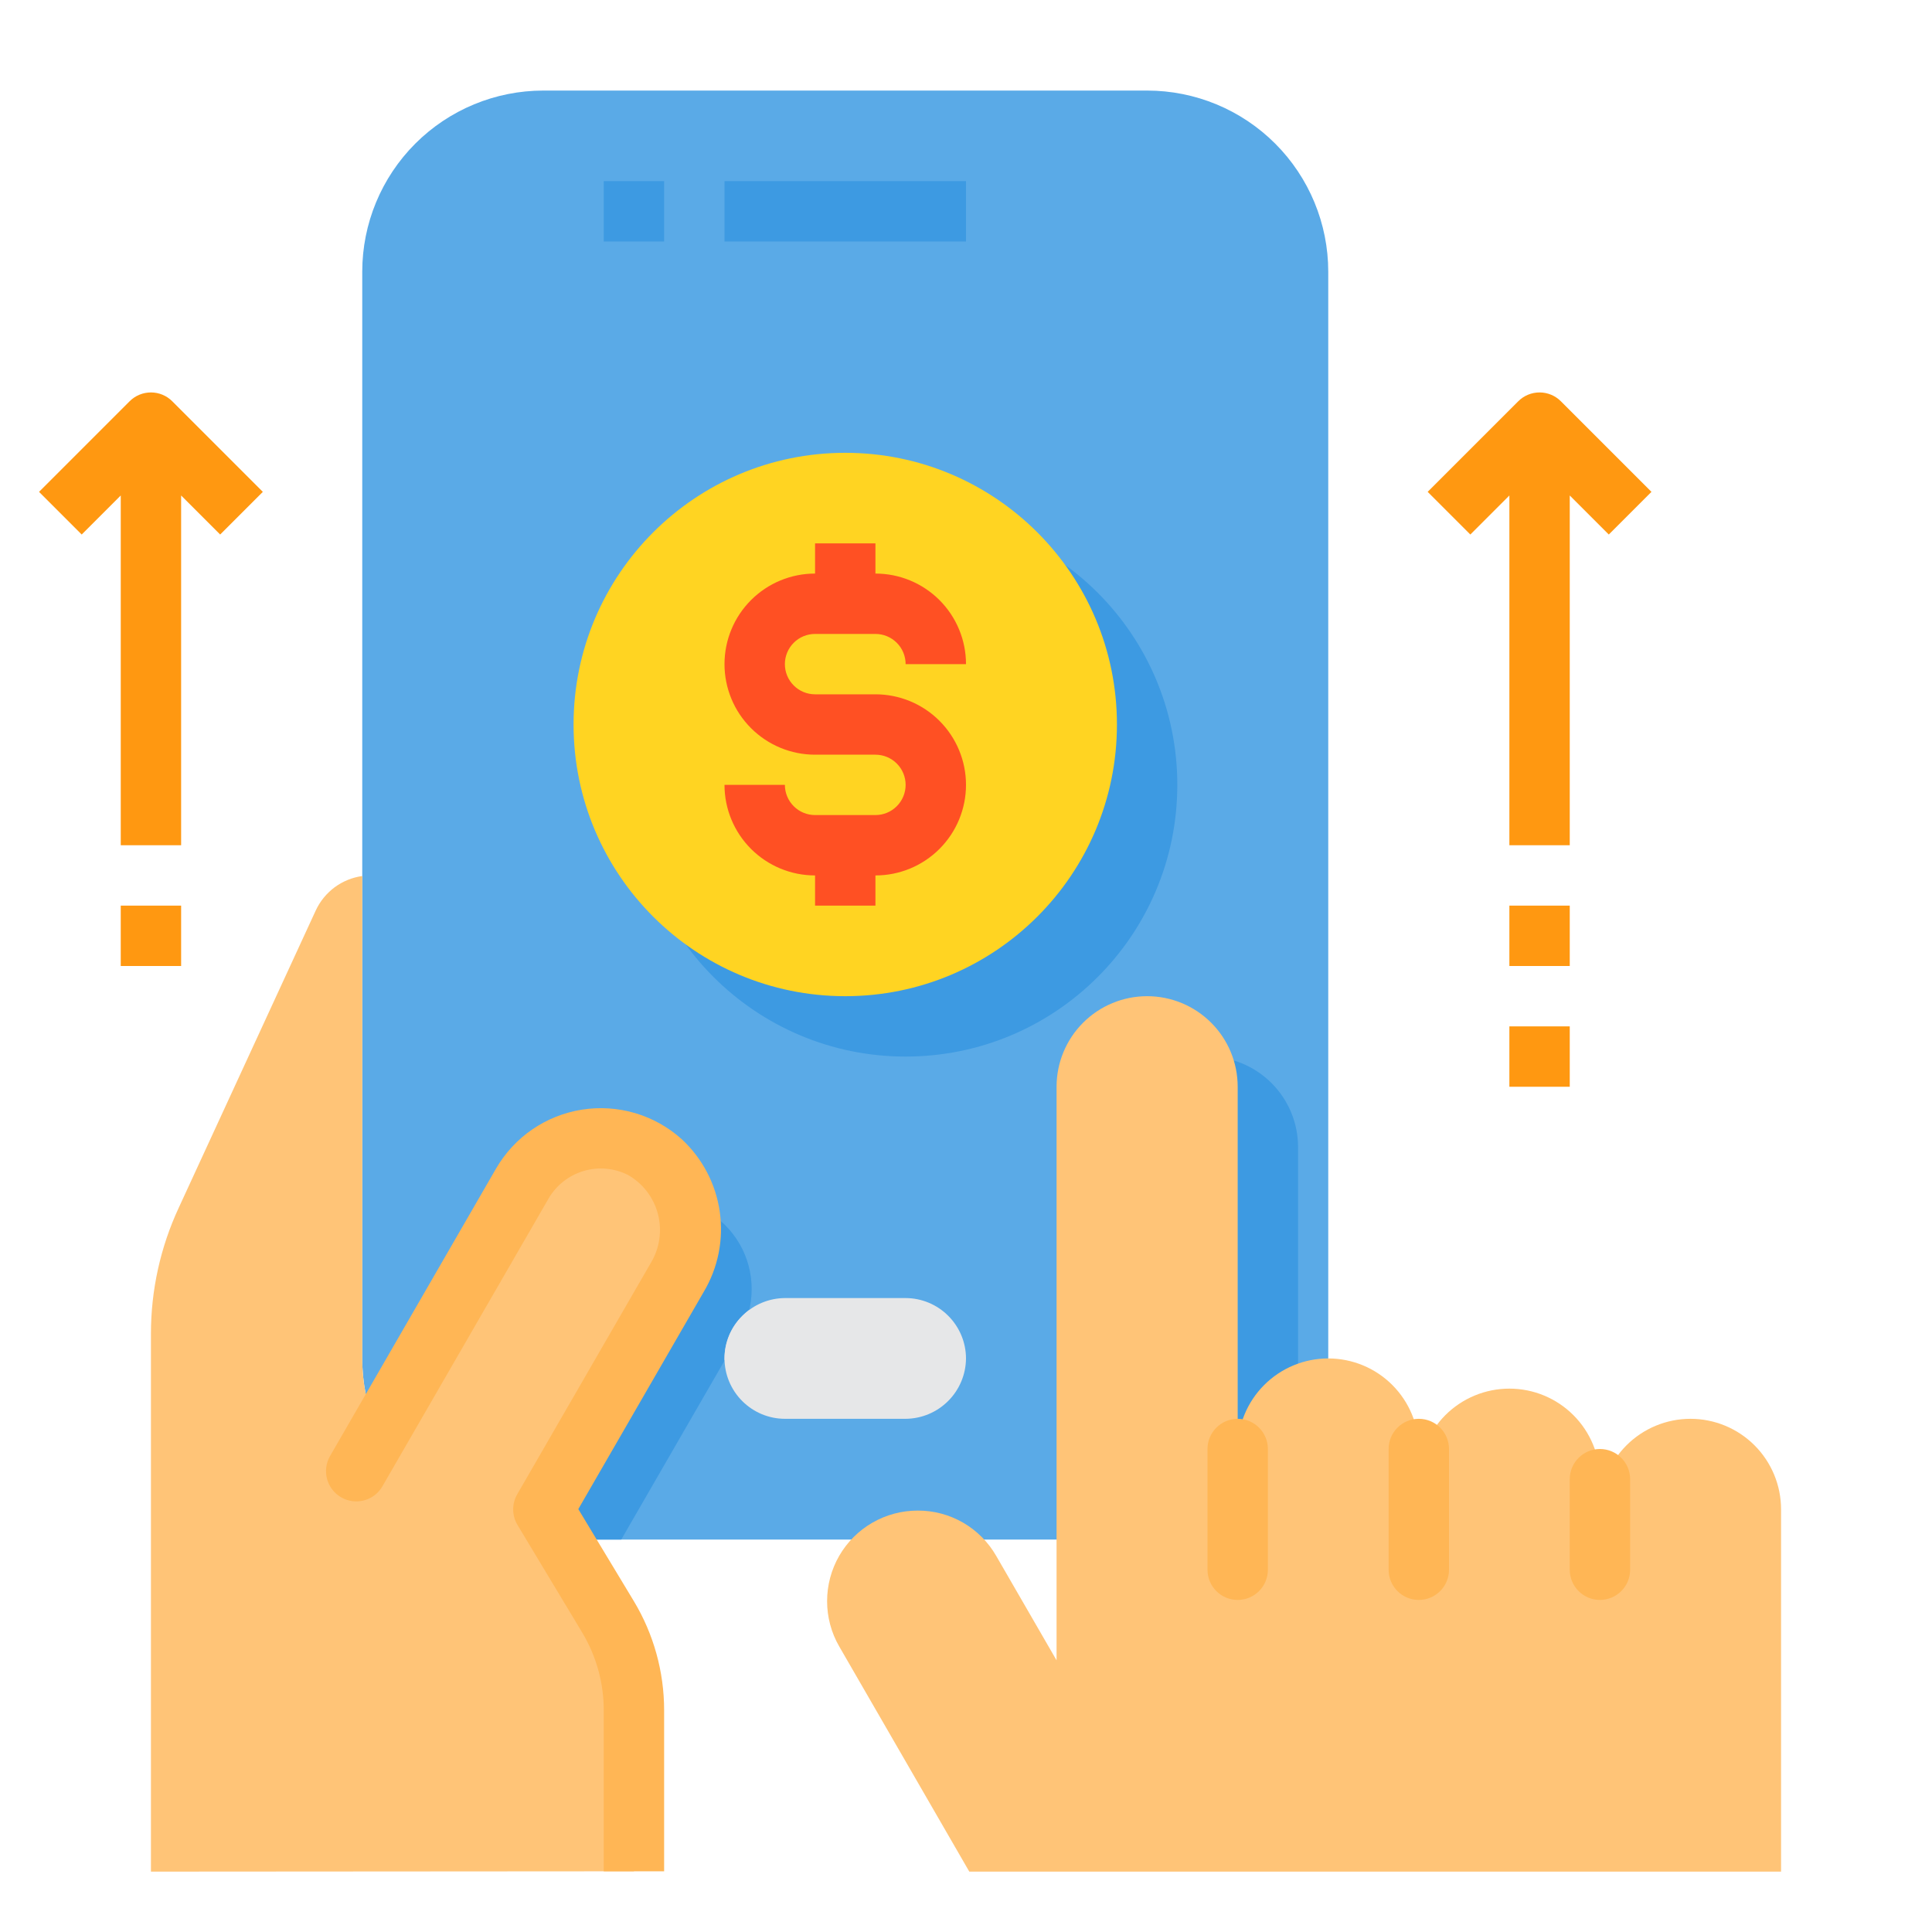 <svg width="48" height="48" viewBox="0 0 48 48" fill="none" xmlns="http://www.w3.org/2000/svg">
<path d="M33 6.75V33.75C33.004 34.634 32.742 35.498 32.25 36.233C31.841 36.853 31.284 37.362 30.63 37.714C29.975 38.066 29.243 38.251 28.5 38.25H13.5C12.909 38.251 12.323 38.135 11.777 37.909C11.231 37.683 10.735 37.351 10.317 36.933C9.899 36.515 9.567 36.019 9.341 35.473C9.115 34.926 8.999 34.341 9 33.75V6.75C9 5.557 9.474 4.412 10.318 3.568C11.162 2.724 12.306 2.25 13.5 2.25H28.5C29.694 2.25 30.838 2.724 31.682 3.568C32.526 4.412 33 5.557 33 6.75Z" fill="#5AAAE7"/>
<path d="M18.675 32.032C18.675 32.427 18.572 32.815 18.375 33.157L15.435 38.25H13.95L13.5 37.5L16.875 31.657C17.072 31.315 17.175 30.927 17.175 30.532C17.177 30.311 17.144 30.091 17.078 29.88C17.244 29.925 17.402 29.994 17.55 30.082C17.893 30.279 18.178 30.563 18.376 30.906C18.573 31.248 18.677 31.637 18.675 32.032Z" fill="#3D9AE2"/>
<path d="M32.25 28.5V36.233C31.841 36.853 31.284 37.362 30.63 37.714C29.975 38.066 29.243 38.251 28.5 38.25H27.75V28.5C27.75 27.903 27.987 27.331 28.409 26.909C28.831 26.487 29.403 26.25 30 26.25C30.597 26.25 31.169 26.487 31.591 26.909C32.013 27.331 32.25 27.903 32.25 28.5Z" fill="#3D9AE2"/>
<path d="M18.615 32.542C18.567 32.759 18.486 32.966 18.375 33.157L18 33.803V33.75C17.999 33.553 18.038 33.358 18.114 33.176C18.19 32.995 18.302 32.83 18.442 32.693C18.496 32.639 18.554 32.588 18.615 32.542Z" fill="#D8D7DA"/>
<path d="M17.175 30.532C17.176 30.037 17.012 29.555 16.711 29.161C16.409 28.768 15.986 28.485 15.507 28.357C15.028 28.228 14.52 28.262 14.062 28.452C13.605 28.642 13.222 28.978 12.975 29.407L9.398 35.602C9.135 35.02 8.999 34.389 9 33.75V21.765C8.751 21.799 8.515 21.896 8.313 22.045C8.112 22.195 7.951 22.392 7.845 22.62L4.44 30.008C3.984 30.99 3.749 32.06 3.75 33.142V46.5L15.75 46.492V42.487C15.748 41.671 15.525 40.87 15.105 40.17L13.95 38.25L13.5 37.5L16.875 31.657C17.072 31.315 17.175 30.927 17.175 30.532Z" fill="#FFC477"/>
<path d="M22.5 32.25C22.898 32.251 23.278 32.41 23.559 32.691C23.84 32.972 23.999 33.352 24 33.75C23.997 34.147 23.838 34.527 23.557 34.807C23.277 35.088 22.897 35.247 22.5 35.25H19.5C19.102 35.249 18.722 35.09 18.441 34.809C18.16 34.528 18.001 34.148 18 33.75C18.003 33.353 18.162 32.973 18.443 32.693C18.723 32.412 19.103 32.253 19.5 32.25H22.5Z" fill="#E6E7E8"/>
<path d="M39.75 37.5C39.75 36.903 39.987 36.331 40.409 35.909C40.831 35.487 41.403 35.25 42 35.25C42.597 35.25 43.169 35.487 43.591 35.909C44.013 36.331 44.25 36.903 44.25 37.5V46.5H24.082L20.85 40.905C20.652 40.563 20.549 40.175 20.549 39.78C20.549 39.385 20.653 38.996 20.85 38.654C21.048 38.312 21.332 38.028 21.674 37.831C22.017 37.633 22.405 37.53 22.8 37.53C23.195 37.528 23.584 37.632 23.927 37.829C24.269 38.027 24.553 38.312 24.75 38.655L26.25 41.25V27C26.25 26.403 26.487 25.831 26.909 25.409C27.331 24.987 27.903 24.75 28.5 24.75C29.097 24.75 29.669 24.987 30.091 25.409C30.513 25.831 30.75 26.403 30.75 27V36C30.75 35.403 30.987 34.831 31.409 34.409C31.831 33.987 32.403 33.75 33 33.75C33.597 33.75 34.169 33.987 34.591 34.409C35.013 34.831 35.25 35.403 35.25 36V36.75C35.25 36.153 35.487 35.581 35.909 35.159C36.331 34.737 36.903 34.5 37.5 34.5C38.097 34.5 38.669 34.737 39.091 35.159C39.513 35.581 39.75 36.153 39.75 36.75V37.5Z" fill="#FFC477"/>
<path d="M22.5 26.25C26.228 26.25 29.25 23.228 29.25 19.5C29.25 15.772 26.228 12.75 22.5 12.75C18.772 12.75 15.75 15.772 15.75 19.5C15.75 23.228 18.772 26.25 22.5 26.25Z" fill="#3D9AE2"/>
<path d="M21 24.75C24.728 24.75 27.75 21.728 27.75 18C27.75 14.272 24.728 11.25 21 11.25C17.272 11.25 14.25 14.272 14.25 18C14.25 21.728 17.272 24.75 21 24.75Z" fill="#FFD422"/>
<path d="M15 4.5H16.5V6H15V4.5Z" fill="#3D9AE2"/>
<path d="M18 4.5H24V6H18V4.5Z" fill="#3D9AE2"/>
<path d="M21.75 17.25H20.25C20.051 17.25 19.86 17.171 19.72 17.03C19.579 16.89 19.5 16.699 19.5 16.5C19.5 16.301 19.579 16.11 19.72 15.97C19.86 15.829 20.051 15.75 20.25 15.75H21.75C21.949 15.75 22.14 15.829 22.28 15.97C22.421 16.11 22.5 16.301 22.5 16.5H24C24 15.903 23.763 15.331 23.341 14.909C22.919 14.487 22.347 14.25 21.75 14.25V13.5H20.25V14.25C19.653 14.25 19.081 14.487 18.659 14.909C18.237 15.331 18 15.903 18 16.5C18 17.097 18.237 17.669 18.659 18.091C19.081 18.513 19.653 18.75 20.25 18.75H21.75C21.949 18.75 22.14 18.829 22.28 18.97C22.421 19.11 22.5 19.301 22.5 19.5C22.5 19.699 22.421 19.89 22.28 20.03C22.14 20.171 21.949 20.25 21.75 20.25H20.25C20.051 20.25 19.86 20.171 19.72 20.03C19.579 19.89 19.5 19.699 19.5 19.5H18C18 20.097 18.237 20.669 18.659 21.091C19.081 21.513 19.653 21.75 20.25 21.75V22.5H21.75V21.75C22.347 21.75 22.919 21.513 23.341 21.091C23.763 20.669 24 20.097 24 19.5C24 18.903 23.763 18.331 23.341 17.909C22.919 17.487 22.347 17.25 21.75 17.25Z" fill="#FF5023"/>
<path d="M3.22 9.97L0.97 12.22L2.03 13.28L3 12.31V21H4.5V12.31L5.47 13.28L6.53 12.22L4.28 9.97C4.14 9.829 3.949 9.75 3.75 9.75C3.551 9.75 3.36 9.829 3.22 9.97Z" fill="#FF9811"/>
<path d="M41.03 12.22L38.78 9.97C38.64 9.829 38.449 9.75 38.25 9.75C38.051 9.75 37.86 9.829 37.72 9.97L35.47 12.22L36.53 13.28L37.5 12.31V21H39V12.31L39.97 13.28L41.03 12.22Z" fill="#FF9811"/>
<path d="M37.5 22.5H39V24H37.5V22.5Z" fill="#FF9811"/>
<path d="M37.5 25.5H39V27H37.5V25.5Z" fill="#FF9811"/>
<path d="M3 22.5H4.5V24H3V22.5Z" fill="#FF9811"/>
<path d="M16.5 46.492H15V42.491C15 41.81 14.814 41.141 14.463 40.557L12.857 37.887C12.788 37.772 12.751 37.641 12.75 37.507C12.748 37.373 12.783 37.242 12.85 37.126L16.174 31.369C16.281 31.189 16.352 30.99 16.381 30.783C16.411 30.576 16.399 30.365 16.346 30.162C16.294 29.96 16.201 29.77 16.074 29.604C15.947 29.437 15.788 29.298 15.607 29.194C15.264 29.02 14.868 28.983 14.5 29.093C14.132 29.202 13.819 29.448 13.627 29.781L9.502 36.925C9.453 37.011 9.388 37.086 9.309 37.147C9.231 37.207 9.141 37.251 9.046 37.276C8.95 37.302 8.851 37.308 8.753 37.295C8.655 37.282 8.56 37.25 8.475 37.2C8.39 37.151 8.315 37.085 8.255 37.007C8.195 36.929 8.151 36.84 8.125 36.744C8.1 36.649 8.093 36.55 8.106 36.452C8.119 36.354 8.151 36.26 8.2 36.175L12.325 29.031C12.55 28.644 12.857 28.312 13.226 28.059C13.595 27.806 14.016 27.639 14.457 27.569C14.899 27.499 15.351 27.529 15.78 27.655C16.209 27.782 16.604 28.003 16.936 28.302C17.449 28.776 17.783 29.412 17.882 30.103C17.982 30.794 17.841 31.498 17.483 32.098L14.368 37.493L15.75 39.784C16.241 40.601 16.5 41.537 16.5 42.49V46.492Z" fill="#FFB655"/>
<path d="M31.5 36C31.5 35.586 31.164 35.25 30.75 35.25C30.336 35.25 30 35.586 30 36V39C30 39.414 30.336 39.75 30.75 39.75C31.164 39.75 31.5 39.414 31.5 39V36Z" fill="#FFB655"/>
<path d="M36 36C36 35.586 35.664 35.25 35.25 35.25C34.836 35.25 34.5 35.586 34.5 36V39C34.5 39.414 34.836 39.75 35.25 39.75C35.664 39.75 36 39.414 36 39V36Z" fill="#FFB655"/>
<path d="M40.5 36.75C40.5 36.336 40.164 36 39.75 36C39.336 36 39 36.336 39 36.75V39C39 39.414 39.336 39.75 39.75 39.75C40.164 39.75 40.5 39.414 40.5 39V36.75Z" fill="#FFB655"/>
</svg>
